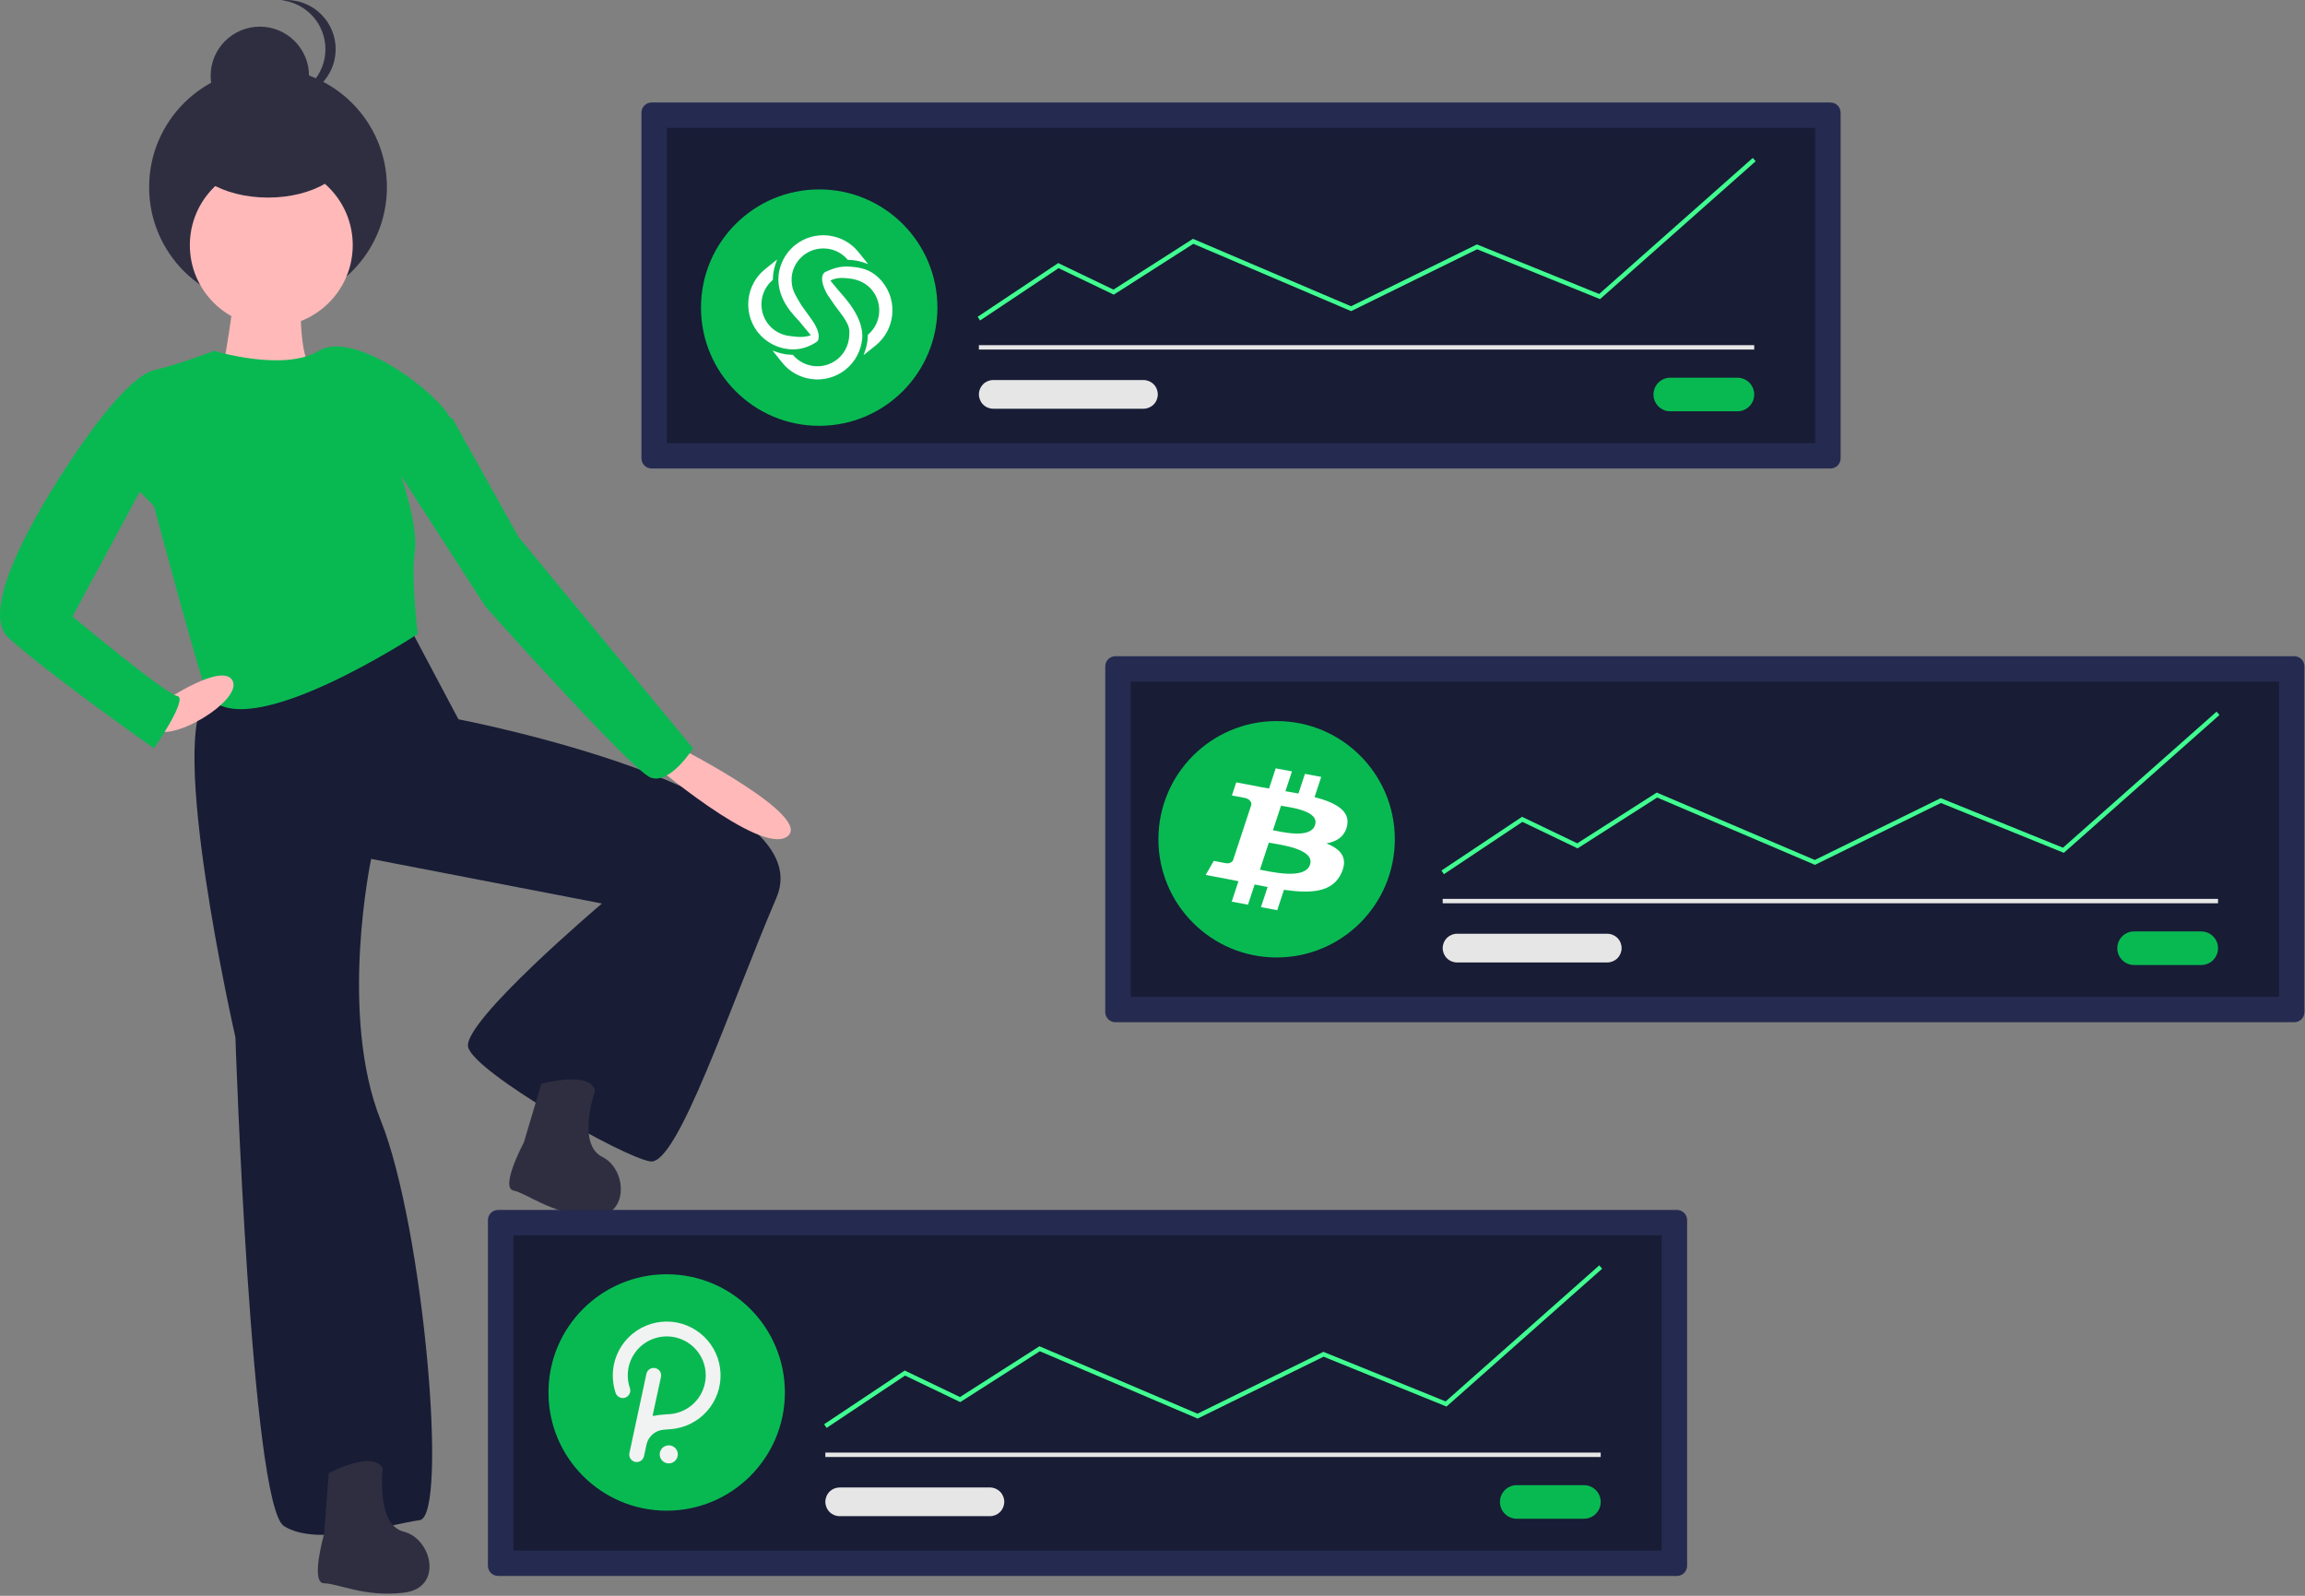 <svg width="975" height="675" viewBox="0 0 975 675" fill="none" xmlns="http://www.w3.org/2000/svg">
<rect x="0" y="0" width="975" height="675" fill="#808080" stroke="none"/>
<path d="M88.097 294.406C70.051 309.171 99.581 438.773 99.581 438.773C99.581 438.773 106.143 636.457 120.088 645.48C134.032 654.503 165.203 644.66 177.507 643.019C189.811 641.379 179.147 519.159 161.101 474.044C143.055 428.93 157 363.308 157 363.308L254.613 382.174C254.613 382.174 195.553 432.211 198.014 442.874C200.475 453.538 263.636 489.629 275.12 491.27C286.604 492.91 308.751 425.649 328.438 379.714C348.124 333.779 193.912 304.249 193.912 304.249L172.585 264.056C172.585 264.056 106.143 279.641 88.097 294.406Z" fill="#181C35"/>
<path d="M137.088 648.883C137.088 648.883 131.136 669.717 137.088 669.717C143.041 669.717 153.953 675.669 170.819 673.685C187.684 671.701 182.723 650.868 170.819 647.891C158.914 644.915 161.89 621.106 161.89 621.106C157.922 613.17 139.072 623.09 139.072 623.09L137.088 648.883Z" fill="#2F2E41"/>
<path d="M221.595 483.218C221.595 483.218 211.383 502.327 217.202 503.582C223.02 504.838 232.432 512.957 249.337 514.574C266.241 516.192 265.785 494.781 254.776 489.361C243.767 483.941 251.697 461.295 251.697 461.295C249.492 452.7 228.974 458.423 228.974 458.423L221.595 483.218Z" fill="#2F2E41"/>
<path d="M99.171 116.818C100.812 120.1 93.429 161.113 93.429 161.113L99.991 172.597C99.991 172.597 137.724 157.832 131.982 155.371C126.24 152.91 127.06 122.56 127.06 122.56C127.06 122.56 97.531 113.537 99.171 116.818Z" fill="#FFB9B9"/>
<path d="M113.374 129.461C141.15 129.461 163.668 106.943 163.668 79.167C163.668 51.391 141.15 28.873 113.374 28.873C85.597 28.873 63.079 51.391 63.079 79.167C63.079 106.943 85.597 129.461 113.374 129.461Z" fill="#2F2E41"/>
<path d="M109.904 52.895C121.398 52.895 130.716 43.577 130.716 32.084C130.716 20.59 121.398 11.273 109.904 11.273C98.411 11.273 89.093 20.59 89.093 32.084C89.093 43.577 98.411 52.895 109.904 52.895Z" fill="#2F2E41"/>
<path d="M119.009 41.51C119.729 41.585 120.453 41.622 121.177 41.622C123.91 41.622 126.616 41.084 129.141 40.038C131.666 38.992 133.961 37.459 135.893 35.527C137.826 33.594 139.359 31.3 140.404 28.775C141.45 26.25 141.989 23.544 141.989 20.811C141.989 18.078 141.45 15.372 140.404 12.847C139.359 10.322 137.826 8.028 135.893 6.095C133.961 4.163 131.666 2.63 129.141 1.584C126.616 0.538 123.91 -8.14487e-08 121.177 0C120.453 0 119.729 0.038 119.009 0.113C124.126 0.649 128.862 3.06 132.305 6.883C135.748 10.705 137.653 15.667 137.653 20.811C137.653 25.955 135.748 30.917 132.305 34.74C128.862 38.562 124.126 40.974 119.009 41.51Z" fill="#2F2E41"/>
<path d="M114.756 138.145C133.783 138.145 149.208 122.721 149.208 103.694C149.208 84.667 133.783 69.243 114.756 69.243C95.729 69.243 80.304 84.667 80.304 103.694C80.304 122.721 95.729 138.145 114.756 138.145Z" fill="#FFB9B9"/>
<path d="M65.13 156.601C54.466 159.062 36.42 185.311 36.42 185.311L65.13 214.02C65.13 214.02 85.636 291.125 88.097 294.406C104.219 315.901 176.687 268.157 176.687 268.157C176.687 268.157 173.816 244.78 175.457 233.296C177.035 222.251 169.305 200.075 169.305 200.075C169.305 200.075 196.374 188.592 190.632 177.108C184.89 165.624 149.618 139.376 134.853 148.399C120.088 157.421 90.558 148.399 90.558 148.399C90.558 148.399 75.793 154.14 65.13 156.601Z" fill="#08B952"/>
<path d="M274.71 321.885C274.71 321.885 321.466 362.078 332.95 353.876C344.434 345.673 288.655 316.964 288.655 316.964L274.71 321.885Z" fill="#FFB9B9"/>
<path d="M64.719 307.941C71.282 315.323 102.452 296.457 98.456 288.078C94.46 279.7 69.641 296.457 69.641 296.457C69.641 296.457 58.157 300.558 64.719 307.941Z" fill="#FFB9B9"/>
<path d="M65.129 196.794L30.678 260.775C30.678 260.775 70.051 293.586 74.973 294.406C79.894 295.226 65.129 316.553 65.129 316.553C65.129 316.553 20.834 285.383 3.609 269.798C-13.617 254.213 36.42 185.311 36.42 185.311L51.185 176.288L65.129 196.794Z" fill="#08B952"/>
<path d="M165.203 194.333L205.396 256.674C205.396 256.674 266.917 325.576 275.12 328.857C283.323 332.138 293.166 316.553 293.166 316.553L219.341 227.144L191.452 177.108L180.788 173.006L165.203 194.333Z" fill="#08B952"/>
<path d="M113.373 83.573C132.53 83.573 148.059 74.255 148.059 62.761C148.059 51.268 132.53 41.95 113.373 41.95C94.217 41.95 78.688 51.268 78.688 62.761C78.688 74.255 94.217 83.573 113.373 83.573Z" fill="#2F2E41"/>
<path d="M210.678 511.786C209.542 511.787 208.452 512.239 207.648 513.043C206.844 513.847 206.392 514.937 206.391 516.074V662.317C206.392 663.454 206.844 664.544 207.648 665.348C208.452 666.151 209.542 666.604 210.678 666.605H709.35C710.487 666.604 711.576 666.151 712.38 665.347C713.184 664.544 713.636 663.454 713.638 662.317V516.073C713.636 514.937 713.184 513.847 712.38 513.043C711.576 512.239 710.487 511.787 709.35 511.786L210.678 511.786Z" fill="#252B50"/>
<path d="M217.135 655.86H702.892V522.531H217.135V655.86Z" fill="#181C35"/>
<path d="M641.577 628.201C640.643 628.199 639.719 628.382 638.856 628.739C637.993 629.095 637.209 629.618 636.549 630.278C635.889 630.938 635.365 631.721 635.007 632.583C634.65 633.445 634.466 634.37 634.466 635.303C634.466 636.237 634.65 637.161 635.007 638.023C635.365 638.885 635.889 639.669 636.549 640.328C637.209 640.988 637.993 641.511 638.856 641.868C639.719 642.224 640.643 642.407 641.577 642.406H669.987C671.871 642.406 673.678 641.657 675.01 640.325C676.342 638.993 677.09 637.187 677.09 635.303C677.09 633.419 676.342 631.613 675.01 630.281C673.678 628.949 671.871 628.201 669.987 628.201H641.577Z" fill="#08B952"/>
<path d="M677.091 614.424H349.124V616.293H677.091V614.424Z" fill="#E6E6E6"/>
<path d="M282 639C309.614 639 332 616.614 332 589C332 561.386 309.614 539 282 539C254.386 539 232 561.386 232 589C232 616.614 254.386 639 282 639Z" fill="#08B952"/>
<g clip-path="url(#clip0)">
<path d="M282.03 559C275.976 559.005 270.172 561.407 265.892 565.68C261.612 569.952 259.205 575.746 259.2 581.788C259.208 584.308 259.616 586.811 260.408 589.203C260.687 589.998 261.267 590.652 262.024 591.024C262.781 591.396 263.653 591.456 264.455 591.193C265.251 590.914 265.906 590.335 266.278 589.58C266.651 588.824 266.712 587.953 266.448 587.153C265.785 585.277 265.478 583.294 265.542 581.306C265.628 578.111 266.644 575.01 268.467 572.381C270.289 569.753 272.838 567.711 275.803 566.504C278.768 565.298 282.021 564.979 285.165 565.586C288.309 566.194 291.207 567.701 293.507 569.925C295.807 572.15 297.408 574.994 298.116 578.111C298.824 581.228 298.607 584.484 297.493 587.48C296.378 590.477 294.414 593.084 291.84 594.985C289.266 596.886 286.193 597.998 282.996 598.186C282.996 598.186 279.795 598.366 278.225 598.608C277.44 598.728 276.836 598.849 276.413 598.909C276.371 598.922 276.326 598.923 276.284 598.913C276.241 598.902 276.202 598.88 276.171 598.849C276.14 598.818 276.118 598.779 276.107 598.737C276.097 598.694 276.098 598.649 276.111 598.608L276.655 595.955L279.614 582.33C279.761 581.527 279.588 580.697 279.134 580.018C278.679 579.339 277.977 578.863 277.177 578.691C276.377 578.518 275.541 578.663 274.846 579.095C274.151 579.527 273.652 580.212 273.453 581.004C273.453 581.004 266.327 614.161 266.267 614.523C266.164 614.932 266.145 615.358 266.211 615.775C266.276 616.191 266.426 616.591 266.649 616.948C266.872 617.307 267.165 617.616 267.511 617.859C267.857 618.102 268.247 618.273 268.661 618.362C269.074 618.451 269.5 618.456 269.916 618.377C270.331 618.298 270.726 618.136 271.077 617.902C271.428 617.668 271.729 617.365 271.961 617.012C272.193 616.66 272.351 616.264 272.427 615.849C272.487 615.488 273.453 611.087 273.453 611.087C273.797 609.474 274.631 608.005 275.841 606.883C277.052 605.761 278.581 605.039 280.218 604.817C280.943 604.696 283.781 604.516 283.781 604.516C289.656 604.048 295.122 601.331 299.036 596.933C302.95 592.535 305.01 586.797 304.783 580.919C304.557 575.041 302.063 569.477 297.822 565.392C293.582 561.307 287.923 559.017 282.03 559ZM283.66 611.448C282.92 611.294 282.151 611.362 281.45 611.644C280.749 611.926 280.148 612.409 279.721 613.032C279.295 613.656 279.064 614.391 279.056 615.145C279.048 615.9 279.265 616.639 279.678 617.271C280.092 617.903 280.683 618.398 281.379 618.694C282.074 618.99 282.841 619.074 283.584 618.934C284.327 618.795 285.012 618.439 285.552 617.912C286.093 617.384 286.464 616.708 286.62 615.97C286.727 615.479 286.735 614.971 286.643 614.477C286.552 613.983 286.363 613.512 286.088 613.091C285.812 612.671 285.456 612.309 285.039 612.027C284.623 611.745 284.154 611.548 283.66 611.448Z" fill="#F1F3F2"/>
</g>
<path d="M349.641 603.989L348.605 602.434L382.685 579.713L406.055 590.931L439.671 569.455L506.539 597.979L559.789 571.821L611.498 592.784L676.471 535.238L677.71 536.637L611.87 594.952L559.862 573.867L506.593 600.034L439.845 571.561L406.186 593.067L382.836 581.86L349.641 603.989Z" fill="#40FF90"/>
<path d="M355.197 629.177C354.399 629.176 353.609 629.332 352.871 629.637C352.133 629.942 351.463 630.389 350.898 630.953C350.333 631.517 349.885 632.187 349.579 632.925C349.274 633.662 349.116 634.452 349.116 635.251C349.116 636.049 349.274 636.839 349.579 637.576C349.885 638.314 350.333 638.984 350.898 639.548C351.463 640.112 352.133 640.559 352.871 640.864C353.609 641.169 354.399 641.325 355.197 641.324H418.735C420.345 641.322 421.888 640.681 423.025 639.542C424.162 638.404 424.801 636.86 424.801 635.251C424.801 633.641 424.162 632.097 423.025 630.959C421.888 629.82 420.345 629.179 418.735 629.177H355.197Z" fill="#E6E6E6"/>
<path d="M275.613 43.354C274.477 43.355 273.387 43.807 272.583 44.611C271.779 45.415 271.327 46.505 271.325 47.642V193.886C271.327 195.022 271.779 196.112 272.583 196.916C273.387 197.72 274.477 198.172 275.613 198.173H774.285C775.422 198.172 776.511 197.72 777.315 196.916C778.119 196.112 778.571 195.022 778.572 193.886V47.642C778.571 46.505 778.119 45.415 777.315 44.611C776.511 43.807 775.422 43.355 774.285 43.354L275.613 43.354Z" fill="#252B50"/>
<path d="M282.071 187.428H767.827V54.099H282.071V187.428Z" fill="#181C35"/>
<path d="M706.513 159.769C704.629 159.769 702.823 160.517 701.491 161.849C700.159 163.181 699.411 164.987 699.411 166.871C699.411 168.755 700.159 170.561 701.491 171.893C702.823 173.225 704.629 173.974 706.513 173.974H734.924C736.808 173.974 738.614 173.225 739.946 171.893C741.278 170.561 742.027 168.755 742.027 166.871C742.027 164.987 741.278 163.181 739.946 161.849C738.614 160.517 736.808 159.769 734.924 159.769H706.513Z" fill="#08B952"/>
<path d="M742.026 145.991H414.059V147.86H742.026V145.991Z" fill="#E6E6E6"/>
<path d="M346.518 180.117C374.132 180.117 396.518 157.732 396.518 130.117C396.518 102.503 374.132 80.117 346.518 80.117C318.904 80.117 296.518 102.503 296.518 130.117C296.518 157.732 318.904 180.117 346.518 180.117Z" fill="#08B952"/>
<path d="M414.577 135.556L413.541 134.001L447.621 111.281L470.991 122.499L504.606 101.023L505.06 101.216L571.475 129.547L624.725 103.389L676.433 124.352L741.406 66.804L742.645 68.203L676.805 126.519L624.798 105.435L571.53 131.602L504.781 103.129L471.121 124.634L447.772 113.426L414.577 135.556Z" fill="#40FF90"/>
<path d="M420.132 160.745C418.523 160.748 416.98 161.388 415.843 162.527C414.706 163.666 414.067 165.209 414.067 166.819C414.067 168.428 414.706 169.972 415.843 171.111C416.98 172.249 418.523 172.89 420.132 172.892H483.67C485.281 172.892 486.826 172.252 487.965 171.113C489.104 169.974 489.744 168.43 489.744 166.819C489.744 165.208 489.104 163.663 487.965 162.524C486.826 161.385 485.281 160.745 483.67 160.745H420.132Z" fill="#E6E6E6"/>
<path d="M471.801 277.57C470.664 277.571 469.574 278.023 468.77 278.827C467.966 279.631 467.514 280.721 467.513 281.858V428.101C467.514 429.238 467.966 430.328 468.77 431.132C469.574 431.935 470.664 432.388 471.801 432.389H970.472C971.609 432.388 972.699 431.935 973.503 431.132C974.306 430.328 974.759 429.238 974.76 428.101V281.857C974.759 280.721 974.306 279.631 973.503 278.827C972.699 278.023 971.609 277.571 970.472 277.57L471.801 277.57Z" fill="#252B50"/>
<path d="M478.259 421.644H964.015V288.315H478.259V421.644Z" fill="#181C35"/>
<path d="M902.701 393.984C900.817 393.984 899.01 394.733 897.678 396.065C896.346 397.397 895.598 399.203 895.598 401.087C895.598 402.971 896.346 404.777 897.678 406.109C899.01 407.441 900.817 408.19 902.701 408.19H931.111C932.995 408.19 934.802 407.441 936.134 406.109C937.466 404.777 938.214 402.971 938.214 401.087C938.214 399.203 937.466 397.397 936.134 396.065C934.802 394.733 932.995 393.984 931.111 393.984H902.701Z" fill="#08B952"/>
<path d="M938.214 380.208H610.247V382.076H938.214V380.208Z" fill="#E6E6E6"/>
<path d="M540 405C567.614 405 590 382.614 590 355C590 327.386 567.614 305 540 305C512.386 305 490 327.386 490 355C490 382.614 512.386 405 540 405Z" fill="#08B952"/>
<path d="M569.844 349.12C571.091 342.816 564.737 339.427 556.049 337.166L558.867 328.626L551.984 327.33L549.24 335.645C547.433 335.305 545.575 334.983 543.729 334.665L546.493 326.295L539.616 325L536.795 333.537C535.298 333.279 533.828 333.025 532.401 332.757L532.409 332.73L522.92 330.94L521.089 336.492C521.089 336.492 526.195 337.376 526.087 337.431C527.039 337.517 527.908 337.882 528.508 338.447C529.108 339.013 529.39 339.733 529.293 340.454L526.083 350.183C526.326 350.229 526.565 350.286 526.798 350.356L526.073 350.22L521.571 363.848C521.472 364.086 521.312 364.307 521.1 364.498C520.888 364.689 520.628 364.846 520.335 364.961C520.041 365.076 519.721 365.146 519.392 365.167C519.063 365.188 518.732 365.159 518.418 365.083C518.487 365.159 513.416 364.14 513.416 364.14L510 370.092L518.957 371.778C520.623 372.094 522.255 372.424 523.86 372.735L521.013 381.374L527.886 382.669L530.708 374.124C532.584 374.509 534.406 374.864 536.19 375.199L533.379 383.704L540.26 385L543.108 376.379C554.842 378.056 563.667 377.379 567.377 369.364C570.369 362.908 567.23 359.185 561.056 356.755C565.552 355.969 568.939 353.735 569.842 349.12L569.844 349.12ZM554.12 365.775C551.992 372.23 537.607 368.742 532.94 367.865L536.719 356.422C541.383 357.301 556.339 359.043 554.122 365.775H554.12ZM556.247 349.027C554.306 354.898 542.332 351.915 538.446 351.184L541.871 340.805C545.758 341.536 558.269 342.901 556.247 349.027Z" fill="white"/>
<path d="M610.765 369.772L609.728 368.217L643.808 345.497L667.179 356.715L700.793 335.24L701.248 335.433L767.661 363.763L820.913 337.606L872.621 358.567L937.594 301.021L938.833 302.421L872.993 360.735L820.986 339.651L767.716 365.818L700.969 337.346L667.308 358.85L643.96 347.643L610.765 369.772Z" fill="#40FF90"/>
<path d="M616.32 394.961C614.71 394.961 613.165 395.601 612.026 396.74C610.887 397.879 610.247 399.424 610.247 401.035C610.247 402.646 610.887 404.19 612.026 405.329C613.165 406.468 614.71 407.108 616.32 407.108H679.858C681.469 407.108 683.014 406.468 684.153 405.329C685.292 404.19 685.932 402.646 685.932 401.035C685.932 399.424 685.292 397.879 684.153 396.74C683.014 395.601 681.469 394.961 679.858 394.961H616.32Z" fill="#E6E6E6"/>
<mask id="path-38-outside-1" maskUnits="userSpaceOnUse" x="316" y="99" width="62" height="62" fill="black">
<rect fill="white" x="316" y="99" width="62" height="62"/>
<path d="M350.458 118.534L354.188 123.044C356.06 125.308 365.176 134.285 364.183 143.472C363.679 148.143 361.403 152.623 357.507 155.812L357.358 155.933L356.618 156.526H356.581C352.74 159.288 348.137 160.375 343.71 159.887C338.98 159.366 334.445 157.049 331.25 153.062L328.273 149.349C329.842 149.9 331.482 150.276 333.165 150.461C333.827 150.534 334.491 150.577 335.15 150.59C337.532 153.349 340.804 154.958 344.212 155.333C347.779 155.726 351.493 154.767 354.493 152.363L354.492 152.362L354.599 152.277C357.533 149.877 359.242 146.499 359.63 142.974C360.023 139.408 359.901 137.776 356.926 133.453L353.277 128.527L351.384 125.757C349.391 123.274 346.715 117.087 349.298 115.498C354.062 113.291 356.616 112.935 361.346 113.456C365.773 113.943 369.159 115.369 372.307 118.9L372.343 118.912L372.937 119.652C376.134 123.639 377.408 128.569 376.887 133.3H376.876C376.355 138.034 374.04 142.57 370.059 145.761L366.347 148.736C366.898 147.168 367.274 145.529 367.459 143.845C367.532 143.183 367.574 142.52 367.587 141.859C370.353 139.473 371.965 136.203 372.34 132.8L372.329 132.799C372.722 129.232 371.763 125.518 369.358 122.519L369.33 122.483C366.927 119.506 363.511 117.865 359.969 117.383C355.209 116.735 353.047 117.094 350.453 118.547L350.458 118.534ZM345.392 144.041C342.148 146.27 338.255 147.699 333.526 147.179C328.796 146.658 324.261 144.34 321.064 140.354L320.471 139.613L320.474 139.577C317.712 135.736 316.625 131.134 317.113 126.707C317.634 121.978 319.951 117.443 323.939 114.247L327.652 111.27C327.1 112.841 326.725 114.481 326.54 116.162C326.467 116.825 326.424 117.486 326.411 118.147C323.652 120.529 322.043 123.799 321.667 127.208C321.275 130.775 322.233 134.49 324.638 137.489L324.637 137.49L324.666 137.526C327.07 140.503 330.474 142.235 334.026 142.627C336.87 142.94 339.878 143.579 343.837 142.047L338.621 135.754C336.332 133.092 328.964 126.498 329.818 116.524C330.306 112.098 332.368 107.841 335.899 104.694L335.902 104.657L336.642 104.063C340.63 100.867 345.56 99.592 350.29 100.113L350.29 100.125C355.024 100.646 359.56 102.961 362.751 106.942L365.727 110.653C364.156 110.102 362.516 109.727 360.836 109.542C360.173 109.469 359.511 109.426 358.85 109.413C356.463 106.647 353.193 105.035 349.79 104.661L349.789 104.673C346.222 104.28 342.509 105.238 339.509 107.642C336.509 110.046 334.765 113.464 334.372 117.031C334.071 122.621 335.801 124.639 338.624 129.476L342.986 135.531C347.301 141.716 345.391 144.046 345.391 144.046L345.392 144.041ZM324.638 137.489L324.667 137.525Z"/>
</mask>
<path d="M350.458 118.534L354.188 123.044C356.06 125.308 365.176 134.285 364.183 143.472C363.679 148.143 361.403 152.623 357.507 155.812L357.358 155.933L356.618 156.526H356.581C352.74 159.288 348.137 160.375 343.71 159.887C338.98 159.366 334.445 157.049 331.25 153.062L328.273 149.349C329.842 149.9 331.482 150.276 333.165 150.461C333.827 150.534 334.491 150.577 335.15 150.59C337.532 153.349 340.804 154.958 344.212 155.333C347.779 155.726 351.493 154.767 354.493 152.363L354.492 152.362L354.599 152.277C357.533 149.877 359.242 146.499 359.63 142.974C360.023 139.408 359.901 137.776 356.926 133.453L353.277 128.527L351.384 125.757C349.391 123.274 346.715 117.087 349.298 115.498C354.062 113.291 356.616 112.935 361.346 113.456C365.773 113.943 369.159 115.369 372.307 118.9L372.343 118.912L372.937 119.652C376.134 123.639 377.408 128.569 376.887 133.3H376.876C376.355 138.034 374.04 142.57 370.059 145.761L366.347 148.736C366.898 147.168 367.274 145.529 367.459 143.845C367.532 143.183 367.574 142.52 367.587 141.859C370.353 139.473 371.965 136.203 372.34 132.8L372.329 132.799C372.722 129.232 371.763 125.518 369.358 122.519L369.33 122.483C366.927 119.506 363.511 117.865 359.969 117.383C355.209 116.735 353.047 117.094 350.453 118.547L350.458 118.534ZM345.392 144.041C342.148 146.27 338.255 147.699 333.526 147.179C328.796 146.658 324.261 144.34 321.064 140.354L320.471 139.613L320.474 139.577C317.712 135.736 316.625 131.134 317.113 126.707C317.634 121.978 319.951 117.443 323.939 114.247L327.652 111.27C327.1 112.841 326.725 114.481 326.54 116.162C326.467 116.825 326.424 117.486 326.411 118.147C323.652 120.529 322.043 123.799 321.667 127.208C321.275 130.775 322.233 134.49 324.638 137.489L324.637 137.49L324.666 137.526C327.07 140.503 330.474 142.235 334.026 142.627C336.87 142.94 339.878 143.579 343.837 142.047L338.621 135.754C336.332 133.092 328.964 126.498 329.818 116.524C330.306 112.098 332.368 107.841 335.899 104.694L335.902 104.657L336.642 104.063C340.63 100.867 345.56 99.592 350.29 100.113L350.29 100.125C355.024 100.646 359.56 102.961 362.751 106.942L365.727 110.653C364.156 110.102 362.516 109.727 360.836 109.542C360.173 109.469 359.511 109.426 358.85 109.413C356.463 106.647 353.193 105.035 349.79 104.661L349.789 104.673C346.222 104.28 342.509 105.238 339.509 107.642C336.509 110.046 334.765 113.464 334.372 117.031C334.071 122.621 335.801 124.639 338.624 129.476L342.986 135.531C347.301 141.716 345.391 144.046 345.391 144.046L345.392 144.041ZM324.638 137.489L324.667 137.525Z" fill="white"/>
<path d="M350.458 118.534L350.844 118.216L350.304 117.564L349.993 118.35L350.458 118.534ZM354.188 123.044L354.573 122.725L354.573 122.725L354.188 123.044ZM364.183 143.472L363.686 143.419L363.686 143.419L364.183 143.472ZM357.507 155.812L357.822 156.201L357.824 156.199L357.507 155.812ZM357.358 155.933L357.671 156.323L357.673 156.321L357.358 155.933ZM356.618 156.526V157.026H356.793L356.93 156.917L356.618 156.526ZM356.581 156.526V156.026H356.419L356.289 156.121L356.581 156.526ZM343.71 159.887L343.655 160.384L343.656 160.384L343.71 159.887ZM331.25 153.062L331.641 152.749L331.64 152.749L331.25 153.062ZM328.273 149.349L328.439 148.877L326.789 148.298L327.883 149.662L328.273 149.349ZM333.165 150.461L333.11 150.958L333.11 150.958L333.165 150.461ZM335.15 150.59L335.529 150.263L335.383 150.094L335.16 150.09L335.15 150.59ZM344.212 155.333L344.266 154.836L344.266 154.836L344.212 155.333ZM354.493 152.363L354.806 152.753L355.757 151.991L354.545 151.865L354.493 152.363ZM354.492 152.362L354.179 151.973L353.233 152.735L354.441 152.86L354.492 152.362ZM354.599 152.277L354.912 152.666L354.915 152.664L354.599 152.277ZM359.63 142.974L359.133 142.919L359.133 142.919L359.63 142.974ZM356.926 133.453L357.338 133.169L357.333 133.162L357.328 133.155L356.926 133.453ZM353.277 128.527L352.864 128.809L352.87 128.817L352.875 128.825L353.277 128.527ZM351.384 125.757L351.797 125.475L351.786 125.459L351.774 125.444L351.384 125.757ZM349.298 115.498L349.088 115.044L349.061 115.056L349.036 115.072L349.298 115.498ZM361.346 113.456L361.292 113.953L361.292 113.953L361.346 113.456ZM372.307 118.9L371.934 119.232L372.023 119.332L372.149 119.374L372.307 118.9ZM372.343 118.912L372.733 118.599L372.641 118.484L372.501 118.437L372.343 118.912ZM372.937 119.652L373.327 119.339L373.327 119.339L372.937 119.652ZM376.887 133.3V133.8H377.335L377.384 133.354L376.887 133.3ZM376.876 133.3V132.8H376.428L376.379 133.245L376.876 133.3ZM370.059 145.761L369.746 145.371L369.746 145.371L370.059 145.761ZM366.347 148.736L365.875 148.57L365.296 150.22L366.66 149.126L366.347 148.736ZM367.459 143.845L366.962 143.791L366.962 143.791L367.459 143.845ZM367.587 141.859L367.26 141.48L367.091 141.626L367.087 141.85L367.587 141.859ZM372.34 132.8L372.837 132.855L372.893 132.35L372.387 132.302L372.34 132.8ZM372.329 132.799L371.832 132.744L371.776 133.249L372.282 133.297L372.329 132.799ZM369.358 122.519L368.966 122.829L368.968 122.832L369.358 122.519ZM369.33 122.483L369.722 122.172L369.719 122.169L369.33 122.483ZM359.969 117.383L359.902 117.879L359.902 117.879L359.969 117.383ZM350.453 118.547L349.988 118.363L349.472 119.67L350.698 118.983L350.453 118.547ZM345.392 144.041L345.884 144.131L346.101 142.946L345.109 143.629L345.392 144.041ZM333.526 147.179L333.471 147.676L333.471 147.676L333.526 147.179ZM321.064 140.354L320.674 140.667L320.674 140.667L321.064 140.354ZM320.471 139.613L319.972 139.571L319.955 139.77L320.08 139.926L320.471 139.613ZM320.474 139.577L320.972 139.619L320.988 139.435L320.88 139.285L320.474 139.577ZM317.113 126.707L316.616 126.652L316.616 126.652L317.113 126.707ZM323.939 114.247L324.251 114.637L324.251 114.637L323.939 114.247ZM327.652 111.27L328.124 111.436L328.704 109.786L327.339 110.88L327.652 111.27ZM326.54 116.162L327.037 116.217L327.037 116.217L326.54 116.162ZM326.411 118.147L326.738 118.526L326.907 118.38L326.911 118.157L326.411 118.147ZM321.667 127.208L321.17 127.154L321.17 127.154L321.667 127.208ZM324.638 137.489L325.135 137.542L325.157 137.337L325.028 137.177L324.638 137.489ZM324.637 137.49L324.14 137.438L324.118 137.644L324.249 137.805L324.637 137.49ZM324.666 137.526L325.055 137.212L325.055 137.211L324.666 137.526ZM334.026 142.627L333.971 143.124L333.971 143.124L334.026 142.627ZM343.837 142.047L344.017 142.513L344.665 142.263L344.222 141.728L343.837 142.047ZM338.621 135.754L339.006 135.435L339 135.428L338.621 135.754ZM329.818 116.524L329.321 116.469L329.32 116.481L329.818 116.524ZM335.899 104.694L336.231 105.067L336.38 104.935L336.397 104.736L335.899 104.694ZM335.902 104.657L335.589 104.267L335.422 104.401L335.404 104.614L335.902 104.657ZM336.642 104.063L336.33 103.673L336.33 103.673L336.642 104.063ZM350.29 100.113L350.79 100.13L350.806 99.667L350.345 99.616L350.29 100.113ZM350.29 100.125L349.79 100.108L349.774 100.571L350.235 100.622L350.29 100.125ZM362.751 106.942L362.361 107.254L362.361 107.255L362.751 106.942ZM365.727 110.653L365.561 111.125L367.21 111.704L366.117 110.34L365.727 110.653ZM360.836 109.542L360.891 109.045L360.89 109.045L360.836 109.542ZM358.85 109.413L358.472 109.74L358.617 109.909L358.84 109.913L358.85 109.413ZM349.79 104.661L349.845 104.164L349.337 104.108L349.292 104.617L349.79 104.661ZM349.789 104.673L349.735 105.17L350.243 105.226L350.288 104.716L349.789 104.673ZM339.509 107.642L339.196 107.252L339.196 107.252L339.509 107.642ZM334.372 117.031L333.875 116.977L333.873 116.991L333.872 117.005L334.372 117.031ZM338.624 129.476L338.192 129.728L338.204 129.749L338.218 129.768L338.624 129.476ZM342.986 135.531L343.396 135.245L343.391 135.239L342.986 135.531ZM345.391 144.046L344.899 143.956L345.777 144.363L345.391 144.046ZM350.073 118.853L353.802 123.362L354.573 122.725L350.844 118.216L350.073 118.853ZM353.802 123.362C354.773 124.536 357.472 127.29 359.841 130.934C362.209 134.578 364.164 138.998 363.686 143.419L364.68 143.526C365.195 138.76 363.089 134.097 360.679 130.39C358.27 126.682 355.475 123.816 354.573 122.725L353.802 123.362ZM363.686 143.419C363.195 147.964 360.981 152.322 357.19 155.426L357.824 156.199C361.825 152.923 364.163 148.322 364.68 143.526L363.686 143.419ZM357.192 155.424L357.044 155.544L357.673 156.321L357.822 156.201L357.192 155.424ZM357.046 155.543L356.305 156.136L356.93 156.917L357.671 156.323L357.046 155.543ZM356.618 156.026H356.581V157.026H356.618V156.026ZM356.289 156.121C352.552 158.807 348.074 159.865 343.765 159.39L343.656 160.384C348.2 160.884 352.927 159.77 356.872 156.932L356.289 156.121ZM343.765 159.39C339.16 158.883 334.748 156.628 331.641 152.749L330.86 153.375C334.142 157.47 338.8 159.849 343.655 160.384L343.765 159.39ZM331.64 152.749L328.663 149.036L327.883 149.662L330.86 153.375L331.64 152.749ZM328.107 149.821C329.712 150.385 331.389 150.769 333.11 150.958L333.219 149.964C331.575 149.783 329.972 149.416 328.439 148.877L328.107 149.821ZM333.11 150.958C333.787 151.032 334.466 151.076 335.14 151.089L335.16 150.09C334.515 150.077 333.867 150.035 333.219 149.964L333.11 150.958ZM334.772 150.916C337.24 153.776 340.63 155.442 344.157 155.83L344.266 154.836C340.978 154.474 337.824 152.922 335.529 150.263L334.772 150.916ZM344.157 155.83C347.849 156.237 351.697 155.245 354.806 152.753L354.181 151.972C351.289 154.29 347.708 155.215 344.266 154.836L344.157 155.83ZM354.545 151.865L354.544 151.865L354.441 152.86L354.442 152.86L354.545 151.865ZM354.806 152.752L354.912 152.666L354.285 151.887L354.179 151.973L354.806 152.752ZM354.915 152.664C357.956 150.177 359.725 146.678 360.127 143.029L359.133 142.919C358.758 146.321 357.111 149.576 354.282 151.89L354.915 152.664ZM360.127 143.029C360.324 141.238 360.402 139.862 360.026 138.374C359.65 136.893 358.836 135.345 357.338 133.169L356.514 133.736C357.991 135.883 358.725 137.313 359.056 138.62C359.386 139.921 359.328 141.144 359.133 142.919L360.127 143.029ZM357.328 133.155L353.679 128.23L352.875 128.825L356.524 133.75L357.328 133.155ZM353.69 128.245L351.797 125.475L350.972 126.04L352.864 128.809L353.69 128.245ZM351.774 125.444C350.821 124.256 349.683 122.148 349.105 120.153C348.817 119.155 348.679 118.224 348.752 117.47C348.824 116.722 349.093 116.211 349.56 115.924L349.036 115.072C348.212 115.579 347.847 116.437 347.756 117.374C347.667 118.305 347.838 119.373 348.145 120.431C348.758 122.548 349.955 124.775 350.994 126.07L351.774 125.444ZM349.508 115.951C351.87 114.858 353.653 114.237 355.416 113.947C357.178 113.658 358.948 113.695 361.292 113.953L361.401 112.959C359.015 112.696 357.143 112.65 355.254 112.961C353.366 113.271 351.49 113.931 349.088 115.044L349.508 115.951ZM361.292 113.953C365.617 114.429 368.882 115.809 371.934 119.232L372.68 118.567C369.437 114.929 365.929 113.457 361.401 112.959L361.292 113.953ZM372.149 119.374L372.185 119.386L372.501 118.437L372.465 118.425L372.149 119.374ZM371.953 119.225L372.547 119.965L373.327 119.339L372.733 118.599L371.953 119.225ZM372.547 119.965C375.657 123.844 376.897 128.64 376.39 133.245L377.384 133.354C377.919 128.499 376.611 123.435 373.327 119.339L372.547 119.965ZM376.887 132.8H376.876V133.8H376.887V132.8ZM376.379 133.245C375.871 137.854 373.619 142.267 369.746 145.371L370.371 146.151C374.461 142.873 376.838 138.214 377.373 133.354L376.379 133.245ZM369.746 145.371L366.034 148.346L366.66 149.126L370.371 146.151L369.746 145.371ZM366.819 148.902C367.382 147.298 367.767 145.621 367.956 143.9L366.962 143.791C366.781 145.436 366.414 147.038 365.875 148.57L366.819 148.902ZM367.956 143.9C368.031 143.223 368.074 142.545 368.087 141.869L367.087 141.85C367.075 142.496 367.033 143.143 366.962 143.791L367.956 143.9ZM367.914 142.238C370.78 139.766 372.449 136.377 372.837 132.855L371.843 132.745C371.481 136.028 369.927 139.181 367.26 141.48L367.914 142.238ZM372.387 132.302L372.376 132.301L372.282 133.297L372.293 133.298L372.387 132.302ZM372.826 132.854C373.233 129.162 372.24 125.314 369.748 122.206L368.968 122.832C371.286 125.722 372.211 129.302 371.832 132.744L372.826 132.854ZM369.75 122.208L369.721 122.172L368.938 122.794L368.966 122.829L369.75 122.208ZM369.719 122.169C367.224 119.078 363.684 117.384 360.037 116.888L359.902 117.879C363.338 118.346 366.63 119.934 368.941 122.797L369.719 122.169ZM360.037 116.888C357.639 116.561 355.858 116.483 354.334 116.681C352.798 116.882 351.548 117.361 350.209 118.111L350.698 118.983C351.952 118.281 353.08 117.853 354.464 117.673C355.859 117.491 357.539 117.557 359.902 117.879L360.037 116.888ZM350.918 118.731L350.923 118.718L349.993 118.35L349.988 118.363L350.918 118.731ZM345.109 143.629C341.942 145.805 338.167 147.187 333.58 146.682L333.471 147.676C338.344 148.212 342.355 146.735 345.675 144.453L345.109 143.629ZM333.58 146.682C328.976 146.175 324.565 143.919 321.454 140.041L320.674 140.667C323.958 144.762 328.616 147.141 333.471 147.676L333.58 146.682ZM321.454 140.041L320.861 139.301L320.08 139.926L320.674 140.667L321.454 140.041ZM320.969 139.656L320.972 139.619L319.976 139.534L319.972 139.571L320.969 139.656ZM320.88 139.285C318.193 135.549 317.135 131.071 317.61 126.762L316.616 126.652C316.115 131.196 317.231 135.923 320.068 139.869L320.88 139.285ZM317.61 126.762C318.117 122.158 320.372 117.746 324.251 114.637L323.626 113.857C319.53 117.14 317.151 121.798 316.616 126.652L317.61 126.762ZM324.251 114.637L327.965 111.66L327.339 110.88L323.626 113.857L324.251 114.637ZM327.18 111.104C326.616 112.711 326.232 114.388 326.043 116.107L327.037 116.217C327.218 114.574 327.584 112.97 328.124 111.436L327.18 111.104ZM326.043 116.107C325.968 116.786 325.925 117.462 325.911 118.138L326.911 118.157C326.924 117.511 326.965 116.865 327.037 116.217L326.043 116.107ZM326.085 117.769C323.225 120.237 321.559 123.625 321.17 127.154L322.164 127.263C322.527 123.974 324.079 120.821 326.738 118.526L326.085 117.769ZM321.17 127.154C320.764 130.846 321.756 134.694 324.247 137.802L325.028 137.177C322.711 134.286 321.786 130.705 322.164 127.263L321.17 127.154ZM324.14 137.437L324.14 137.438L325.135 137.543L325.135 137.542L324.14 137.437ZM324.249 137.805L324.278 137.841L325.055 137.211L325.026 137.176L324.249 137.805ZM324.277 137.84C326.768 140.925 330.295 142.718 333.971 143.124L334.081 142.13C330.653 141.752 327.372 140.081 325.055 137.212L324.277 137.84ZM333.971 143.124C336.779 143.433 339.922 144.098 344.017 142.513L343.656 141.581C339.835 143.06 336.962 142.447 334.081 142.13L333.971 143.124ZM344.222 141.728L339.006 135.435L338.236 136.073L343.452 142.366L344.222 141.728ZM339 135.428C336.65 132.694 329.484 126.283 330.316 116.566L329.32 116.481C328.444 126.714 336.015 133.49 338.242 136.08L339 135.428ZM330.315 116.578C330.79 112.27 332.797 108.129 336.231 105.067L335.566 104.32C331.939 107.554 329.822 111.926 329.321 116.469L330.315 116.578ZM336.397 104.736L336.4 104.7L335.404 104.614L335.4 104.651L336.397 104.736ZM336.215 105.047L336.955 104.453L336.33 103.673L335.589 104.267L336.215 105.047ZM336.955 104.453C340.834 101.344 345.631 100.103 350.236 100.61L350.345 99.616C345.49 99.081 340.425 100.39 336.33 103.673L336.955 104.453ZM349.791 100.096L349.79 100.108L350.79 100.142L350.79 100.13L349.791 100.096ZM350.235 100.622C354.844 101.129 359.257 103.383 362.361 107.254L363.141 106.629C359.863 102.54 355.204 100.163 350.345 99.628L350.235 100.622ZM362.361 107.255L365.337 110.966L366.117 110.34L363.141 106.629L362.361 107.255ZM365.892 110.181C364.286 109.618 362.609 109.234 360.891 109.045L360.781 110.039C362.423 110.22 364.026 110.586 365.561 111.125L365.892 110.181ZM360.89 109.045C360.213 108.971 359.536 108.927 358.86 108.913L358.84 109.913C359.486 109.926 360.134 109.968 360.781 110.039L360.89 109.045ZM359.229 109.087C356.756 106.221 353.367 104.552 349.845 104.164L349.736 105.158C353.018 105.519 356.171 107.074 358.472 109.74L359.229 109.087ZM349.292 104.617L349.291 104.629L350.288 104.716L350.289 104.704L349.292 104.617ZM349.844 104.176C346.152 103.769 342.305 104.761 339.196 107.252L339.821 108.033C342.713 105.716 346.293 104.79 349.735 105.17L349.844 104.176ZM339.196 107.252C336.087 109.743 334.281 113.284 333.875 116.977L334.869 117.086C335.248 113.644 336.93 110.349 339.821 108.033L339.196 107.252ZM333.872 117.005C333.719 119.864 334.085 121.841 334.864 123.727C335.629 125.577 336.801 127.345 338.192 129.728L339.056 129.224C337.623 126.77 336.519 125.111 335.788 123.345C335.073 121.615 334.724 119.789 334.871 117.058L333.872 117.005ZM338.218 129.768L342.58 135.824L343.391 135.239L339.029 129.184L338.218 129.768ZM342.576 135.817C344.699 138.861 345.251 140.9 345.307 142.131C345.335 142.745 345.24 143.165 345.15 143.419C345.105 143.546 345.061 143.634 345.031 143.684C345.017 143.709 345.006 143.726 345.001 143.733C344.998 143.737 344.997 143.738 344.998 143.738C344.998 143.737 344.998 143.737 344.999 143.735C345 143.735 345.001 143.734 345.001 143.733C345.002 143.732 345.002 143.732 345.003 143.731C345.003 143.731 345.003 143.731 345.003 143.73C345.004 143.73 345.004 143.73 345.391 144.046C345.777 144.363 345.778 144.363 345.778 144.362C345.778 144.362 345.779 144.362 345.779 144.361C345.78 144.361 345.78 144.36 345.781 144.359C345.782 144.358 345.783 144.356 345.785 144.354C345.788 144.351 345.791 144.346 345.795 144.341C345.802 144.332 345.811 144.319 345.822 144.304C345.842 144.275 345.868 144.235 345.897 144.184C345.956 144.083 346.027 143.94 346.093 143.753C346.227 143.376 346.34 142.827 346.306 142.085C346.238 140.605 345.587 138.386 343.396 135.245L342.576 135.817ZM345.883 144.137L345.884 144.131L344.9 143.95L344.899 143.956L345.883 144.137ZM324.25 137.804L324.279 137.84L325.055 137.21L325.026 137.174L324.25 137.804Z" fill="white" mask="url(#path-38-outside-1)"/>
<defs>
<clipPath id="clip0">
<rect width="60" height="60" fill="white" transform="translate(252 559)"/>
</clipPath>
</defs>
</svg>
